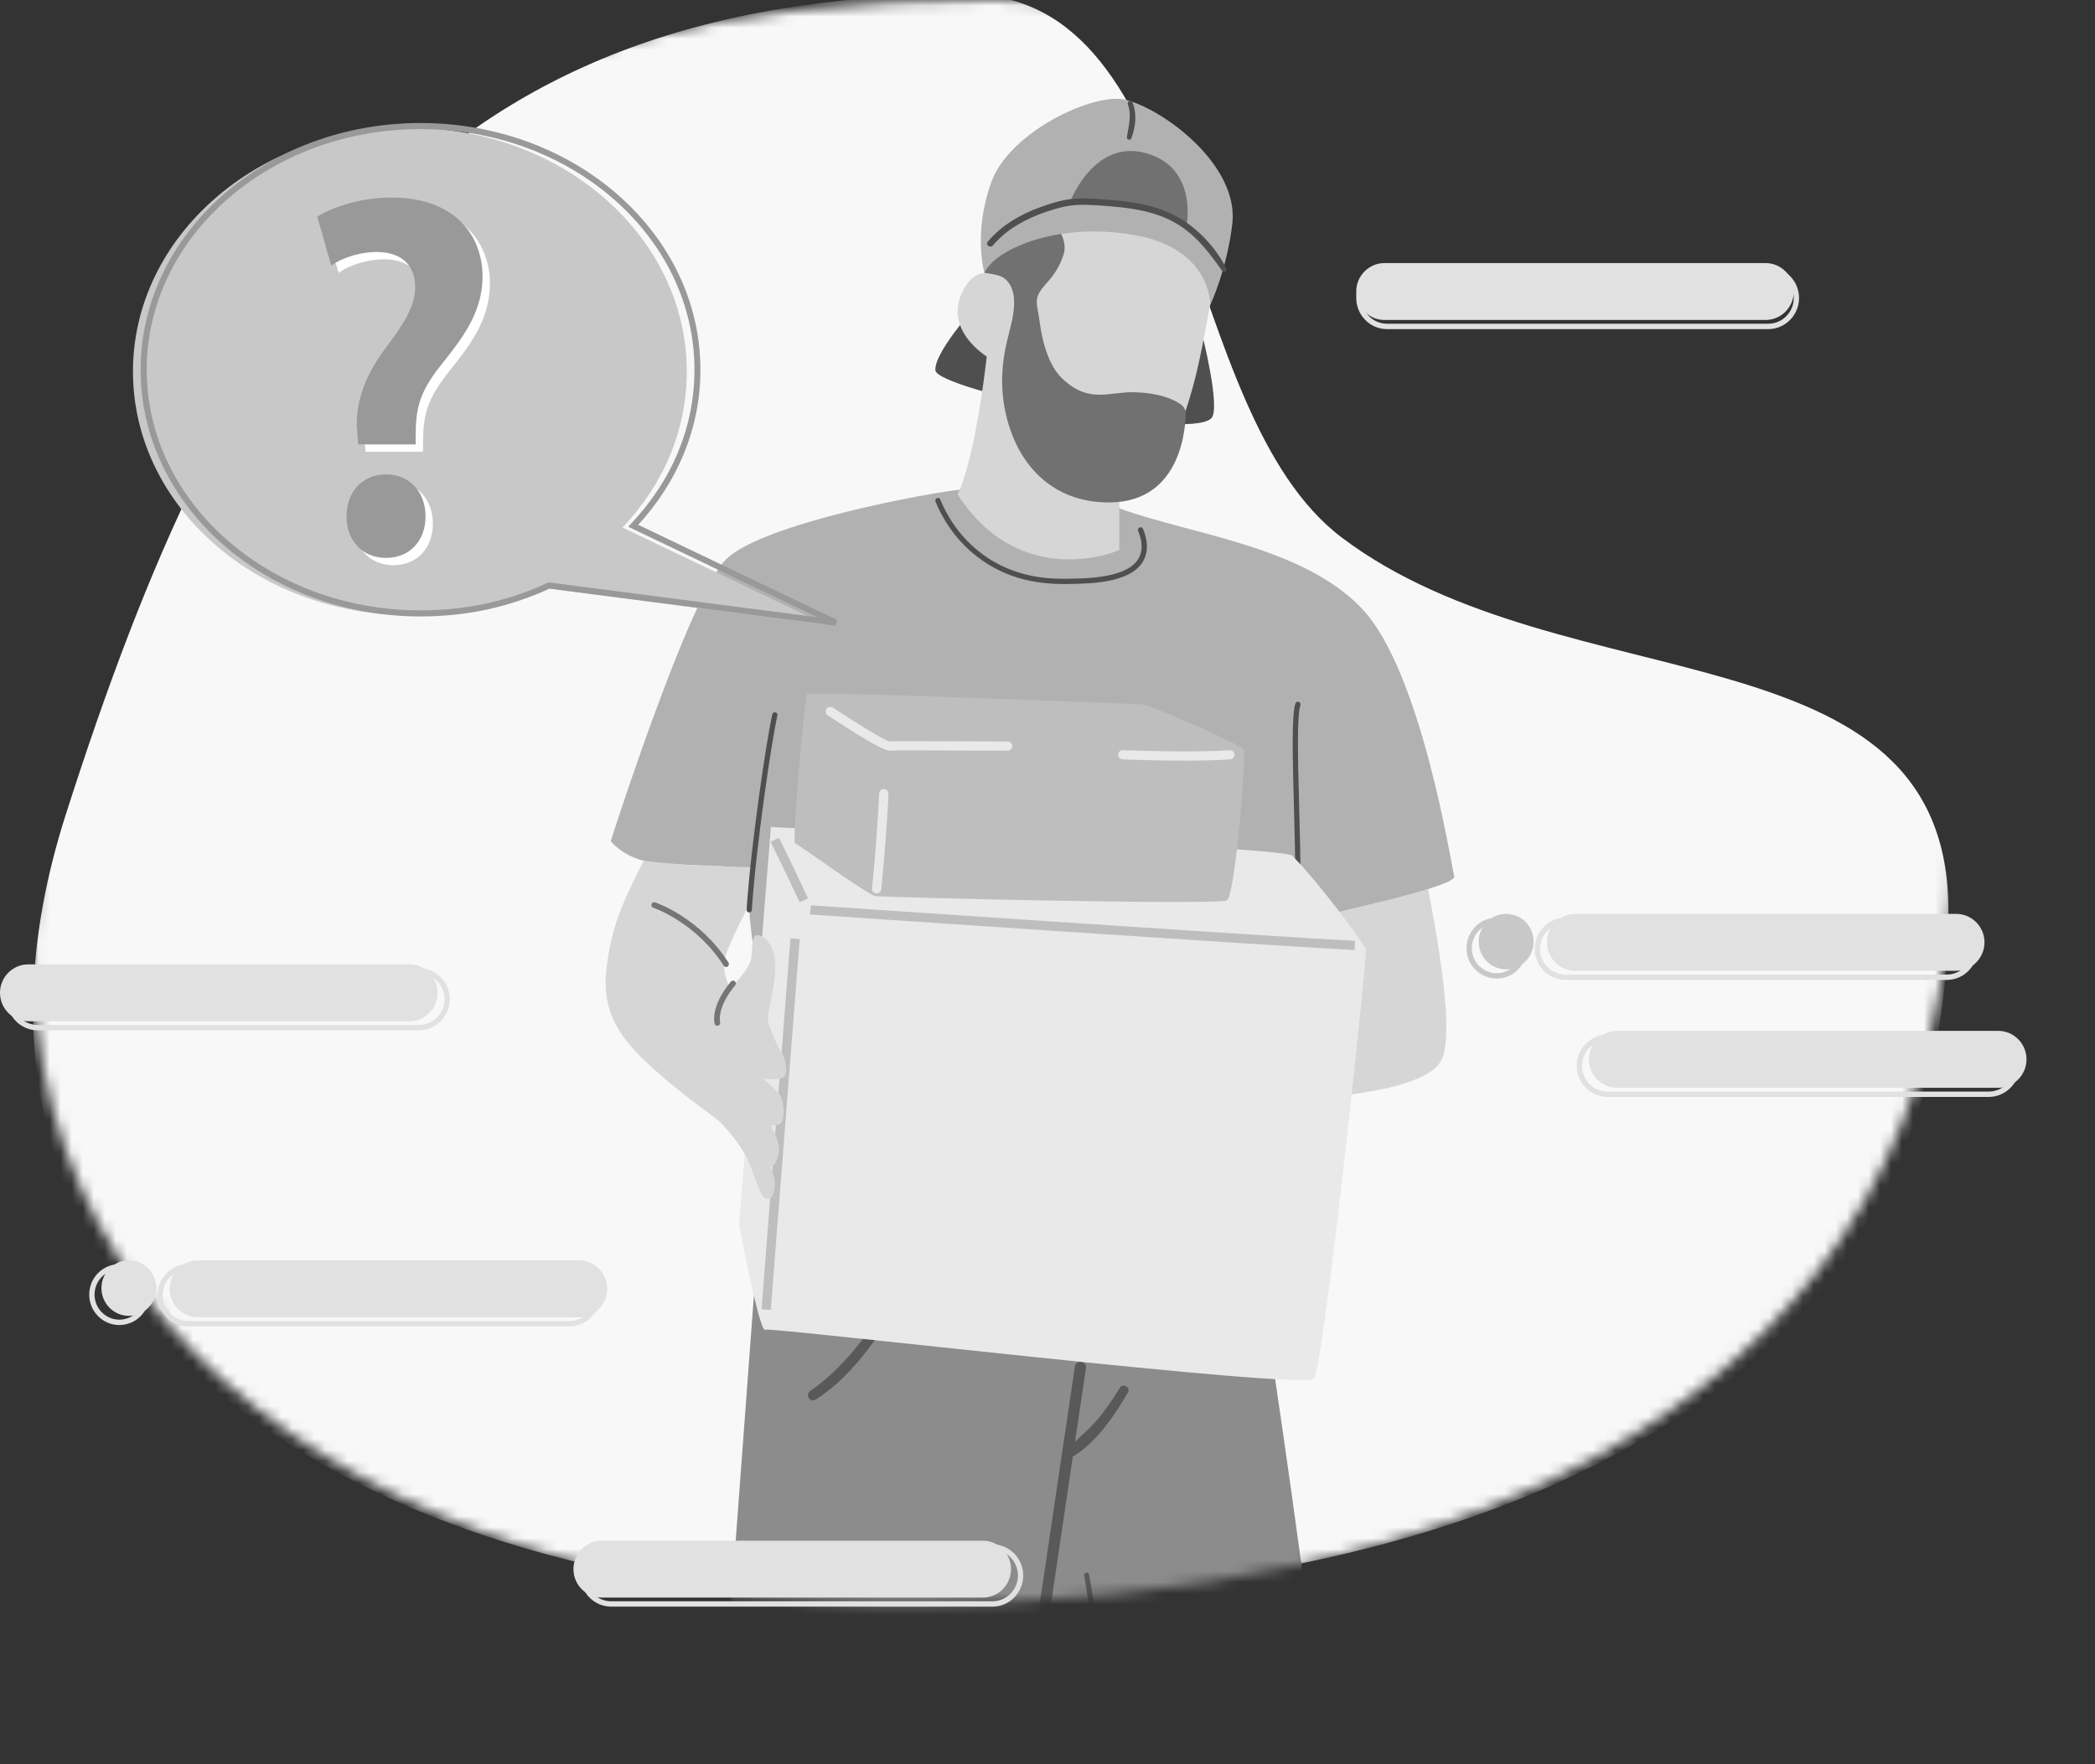 <svg width="190" height="160" viewBox="0 0 190 160" fill="none" xmlns="http://www.w3.org/2000/svg">
<rect x="0" y="0" width="190" height="160" fill="#333333" stroke="none"/>
<mask id="mask0_5364_39758" style="mask-type:alpha" maskUnits="userSpaceOnUse" x="3" y="0" width="174" height="146">
<path fill-rule="evenodd" clip-rule="evenodd" d="M90 0C111.195 0 107.699 11.354 123 24C119 54 177 48.082 177 76.805C177 127.231 131.81 145.5 82.563 145.5C33.316 145.5 -8.7 117.533 5.962 67.239C20.624 16.948 40.755 0 90 0Z" fill="#F8F8F8"/>
</mask>
<g mask="url(#mask0_5364_39758)">
<path fill-rule="evenodd" clip-rule="evenodd" d="M87.691 -0.5C108.85 -0.5 106.435 37.258 121.71 48.768C141.928 64.002 176.709 56.46 176.709 82.603C176.709 128.499 131.594 145.127 82.43 145.127C33.266 145.127 -8.681 119.673 5.957 73.897C20.595 28.122 38.529 -0.5 87.691 -0.5Z" fill="#F8F8F8"/>
<path d="M109.043 30.391C109.043 30.391 110.741 37.098 109.848 37.943C107.617 40.051 84.973 35.334 84.833 33.581C84.69 31.829 89.186 26.984 89.186 26.984L109.047 30.391H109.043Z" fill="#4F4F4F"/>
<path d="M129.176 78.898C131.452 90.183 131.569 94.958 130.595 96.366C128.518 99.374 118.148 99.502 116.571 100.069C114.994 100.636 111.844 80.424 113.947 79.729C116.046 79.034 129.176 78.902 129.176 78.902V78.898Z" fill="#D6D6D6"/>
<path d="M59.634 236.914C59.704 238.4 70.901 240.423 76.742 241.027C78.44 241.202 79.918 241.078 80.113 239.457C81.241 230.302 84.766 209.406 88.008 188.466C90.233 174.108 91.662 162.922 93.35 152.191C99.242 187.95 100.389 239.08 101.286 240.8C102.304 242.743 121.54 233.464 121.54 233.464C121.54 233.464 122.367 189.314 121.099 169.644C119.831 149.97 112.645 105.564 112.645 105.564L69.386 103.914C69.386 103.914 59.572 235.436 59.634 236.914Z" fill="#8C8C8C"/>
<path d="M93.67 153.614C93.648 153.614 93.622 153.614 93.597 153.611C93.317 153.574 93.126 153.329 93.166 153.062L97.486 123.918C97.526 123.651 97.78 123.468 98.059 123.505C98.339 123.541 98.53 123.786 98.489 124.054L94.17 153.197C94.133 153.439 93.916 153.614 93.666 153.614H93.67Z" fill="#595959"/>
<path d="M96.64 131.63C97.427 130.708 98.438 129.965 99.25 129.051C100.129 128.063 100.886 126.991 101.559 125.864C101.831 125.406 102.566 125.816 102.298 126.277C101.085 128.374 99.335 130.986 97.111 132.208C96.71 132.428 96.376 131.941 96.64 131.627V131.63Z" fill="#595959"/>
<path d="M73.485 126.15C76.356 124.159 78.334 121.452 80.263 118.652C80.583 118.188 81.37 118.62 81.046 119.092C79.08 121.986 77.025 125.001 73.963 126.933C73.445 127.258 73 126.486 73.485 126.15Z" fill="#595959"/>
<path d="M98.765 142.781C100.691 153.604 102.216 164.493 103.345 175.422C103.657 178.452 103.94 181.485 104.187 184.522C104.213 184.826 103.72 184.8 103.694 184.5C102.772 173.615 101.496 162.758 99.816 151.957C99.346 148.928 98.846 145.902 98.32 142.879C98.272 142.601 98.717 142.506 98.769 142.784L98.765 142.781Z" fill="#595959"/>
<path d="M101.514 46.1C107.907 48.453 118.06 49.499 123.485 55.16C128.911 60.824 131.624 78.508 131.888 79.466C132.149 80.425 120.949 82.69 120.158 83.038C119.372 83.385 69.784 87.644 68.916 87.436C68.049 87.227 67.766 79.386 67.71 78.896C67.655 78.405 60.406 78.585 58.377 78.065C56.352 77.546 55.389 76.283 55.389 76.283C55.389 76.283 62.48 54.055 65.847 50.729C69.218 47.403 84.642 44.64 87.038 44.41C89.435 44.179 101.51 46.097 101.51 46.097L101.514 46.1Z" fill="#B1B1B1"/>
<path d="M117.71 80.143C117.578 80.143 117.472 80.037 117.472 79.905C117.472 77.662 117.405 75.244 117.343 72.906C117.229 68.617 117.13 64.911 117.483 63.806C117.523 63.681 117.655 63.612 117.78 63.652C117.905 63.692 117.975 63.824 117.935 63.948C117.608 64.98 117.71 68.826 117.817 72.895C117.88 75.236 117.946 77.659 117.946 79.909C117.946 80.041 117.839 80.147 117.707 80.147L117.71 80.143Z" fill="#4F4F4F"/>
<path d="M101.515 49.888C101.515 49.888 92.674 53.778 86.848 44.857C88.675 40.923 89.616 31.18 89.616 31.18L91.237 31.904L93.24 32.34L97.857 39.284L101.515 41.59V49.888Z" fill="#D6D6D6"/>
<path d="M110.076 26.375C109.841 27.265 109.638 28.154 109.473 29.09C108.885 32.361 108.212 35.706 106.94 38.801C106.499 39.873 105.97 41.114 105.014 41.867C103.308 43.214 99.368 42.786 97.545 42.288C91.935 40.752 90.435 38.234 89.649 32.438C89.649 32.438 85.175 29.837 87.535 26.002C87.917 25.38 88.487 24.809 89.281 24.769C90.241 24.722 90.432 24.857 90.605 23.723C90.73 22.881 90.902 22.04 91.2 21.238C92.457 17.839 96.1 15.384 99.871 15.399C101.632 15.406 103.794 15.537 105.448 16.141C107.19 16.778 107.628 18.253 109.021 19.277C110.006 20.002 111.098 22.969 110.524 24.831C110.363 25.351 110.216 25.863 110.08 26.375H110.076Z" fill="#D6D6D6"/>
<path d="M107.113 36.693C106.44 36.199 105.11 35.639 102.908 35.573C100.61 35.504 98.809 36.631 96.405 34.395C95.361 33.422 94.865 31.987 94.552 30.659C94.394 29.993 94.306 29.32 94.207 28.639C94.096 27.856 93.824 27.278 94.277 26.514C94.556 26.038 94.964 25.646 95.313 25.215C95.846 24.556 96.243 23.802 96.482 23.001C96.706 22.247 96.383 21.278 95.909 20.666C95.659 20.345 95.335 20.063 95.184 19.686C94.927 19.06 95.229 18.321 95.747 17.871C96.265 17.417 96.96 17.198 97.644 17.041C98.544 16.836 99.54 16.766 100.397 17.147C101.044 17.432 101.481 17.878 102.025 18.281C102.658 18.746 103.227 19.287 103.83 19.785C104.565 20.392 105.374 20.952 106.312 21.197C107.282 21.45 108.194 21.058 109.149 20.937C109.333 20.915 109.524 20.904 109.697 20.959C110.021 21.062 110.41 21.563 110.429 21.889C110.414 21.629 110.348 19.792 108.899 17.959C108.076 16.916 106.878 16.155 105.672 15.548C103.617 14.512 101.581 13.916 99.269 14.117C97.328 14.285 95.052 14.699 92.343 16.36C89.428 18.145 89.189 23.996 89.303 24.754C89.303 24.754 90.549 24.874 91.009 25.189C92.314 26.082 92.019 28.138 91.696 29.444C91.575 29.935 91.45 30.443 91.336 30.912C90.821 33.008 90.726 35.189 91.17 37.3C92.137 41.918 95.067 45.006 99.309 45.496C106.789 46.36 107.488 39.441 107.539 37.56C107.55 37.22 107.389 36.898 107.109 36.693H107.113Z" fill="#717171"/>
<path d="M117.185 77.594C119.857 80.294 123.75 85.695 123.882 86.09C124.014 86.481 120.074 123.989 119.155 125.036C118.236 126.082 69.919 120.33 69.394 120.594C68.868 120.854 67.03 111.055 67.03 111.055C67.03 111.055 69.92 74.853 69.92 74.985C69.92 75.117 116.346 76.752 117.185 77.597V77.594Z" fill="#E9E9E9"/>
<path d="M122.853 86.159C115.754 85.815 73.9 82.965 73.478 82.936L73.536 82.102C73.959 82.131 115.802 84.981 122.893 85.325L122.853 86.163V86.159Z" fill="#BEBEBE"/>
<path d="M72.512 81.82C71.648 79.932 69.909 76.375 69.891 76.343L70.648 75.977C70.666 76.013 72.412 79.577 73.28 81.476L72.515 81.824L72.512 81.82Z" fill="#BEBEBE"/>
<path d="M71.688 85.103L69.064 118.734L69.904 118.799L72.527 85.168L71.688 85.103Z" fill="#BEBEBE"/>
<path d="M58.381 78.074C56.345 81.996 55.544 84.067 55.084 87.203C54.624 90.339 55.018 92.889 58.367 96.091C61.715 99.292 64.932 101.319 65.457 101.905C65.983 102.494 67.362 103.965 68.049 105.728C68.74 107.492 69.034 108.798 69.659 108.733C70.284 108.667 70.379 107.262 70.185 106.705C69.986 106.149 69.924 105.791 69.924 105.791C69.924 105.791 70.416 105.758 70.615 104.583C70.813 103.409 69.861 102.066 69.861 102.066C69.861 102.066 70.387 102.198 70.813 101.868C71.24 101.539 71.107 99.68 70.648 99.19C70.188 98.7 69.236 97.818 69.236 97.818C69.236 97.818 70.607 98.015 71.071 97.686C71.534 97.36 71.24 95.889 70.843 95.366C70.446 94.843 70.023 93.636 69.725 92.915C69.431 92.198 70.019 90.954 70.284 88.374C70.549 85.794 69.299 84.814 68.674 84.814C68.049 84.814 68.314 86.479 68.049 87.232C67.788 87.983 66.571 89.322 66.343 89.519C66.112 89.717 65.623 88.345 65.652 87.331C65.685 86.318 68.049 81.81 68.049 81.81L68.148 78.641C68.148 78.641 66.825 78.648 63.524 78.487C60.175 78.323 58.381 78.07 58.381 78.07V78.074Z" fill="#D6D6D6"/>
<path d="M65.851 87.699C65.766 87.699 65.682 87.659 65.634 87.579C63.135 83.656 59.286 82.339 59.249 82.324C59.113 82.28 59.043 82.134 59.087 82.002C59.132 81.867 59.279 81.797 59.411 81.841C59.576 81.896 63.465 83.224 66.068 87.304C66.145 87.425 66.108 87.582 65.987 87.659C65.943 87.685 65.895 87.699 65.851 87.699Z" fill="#757575"/>
<path d="M65.061 93.03C64.95 93.03 64.851 92.96 64.814 92.851C64.796 92.788 64.381 91.325 66.285 89.023C66.373 88.913 66.538 88.899 66.645 88.987C66.755 89.078 66.77 89.239 66.682 89.345C64.972 91.409 65.303 92.69 65.307 92.701C65.344 92.836 65.266 92.979 65.13 93.015C65.105 93.023 65.083 93.026 65.057 93.026L65.061 93.03Z" fill="#757575"/>
<path d="M112.851 68.059C112.814 71.586 111.932 81.194 111.274 81.652C110.616 82.109 80.091 81.392 79.371 81.26C78.65 81.129 72.39 76.555 72.107 76.489C71.824 76.423 72.938 63.291 73.203 62.962C73.467 62.632 103.202 63.877 103.661 63.877C104.121 63.877 112.855 67.605 112.851 68.059Z" fill="#BEBEBE"/>
<path d="M80.68 68.084C80.437 68.084 79.599 67.861 75.07 64.879C74.875 64.751 74.824 64.491 74.953 64.297C75.081 64.103 75.342 64.052 75.537 64.18C77.706 65.61 80.202 67.132 80.676 67.246C81.08 67.209 82.573 67.213 85.525 67.228C87.212 67.235 89.226 67.246 91.391 67.246C91.623 67.246 91.81 67.433 91.81 67.663C91.81 67.894 91.623 68.08 91.391 68.08C89.226 68.08 87.208 68.069 85.521 68.062C83.014 68.051 81.032 68.04 80.738 68.076C80.724 68.076 80.705 68.08 80.68 68.08V68.084Z" fill="#E9E9E9"/>
<path d="M79.503 81.025C79.503 81.025 79.474 81.025 79.459 81.025C79.227 80.999 79.062 80.794 79.084 80.564C79.088 80.52 79.543 76.147 79.738 71.961C79.749 71.731 79.941 71.559 80.179 71.563C80.411 71.573 80.591 71.767 80.58 72.002C80.385 76.213 79.926 80.608 79.922 80.651C79.9 80.867 79.716 81.028 79.503 81.028V81.025Z" fill="#E9E9E9"/>
<path d="M107.484 68.984C104.617 68.984 101.849 68.871 101.808 68.867C101.577 68.856 101.397 68.662 101.408 68.432C101.419 68.201 101.603 68.022 101.845 68.033C101.908 68.033 108.098 68.289 111.513 68.033C111.744 68.011 111.947 68.187 111.965 68.417C111.983 68.648 111.811 68.849 111.579 68.867C110.417 68.955 108.94 68.984 107.491 68.984H107.484Z" fill="#E9E9E9"/>
<path d="M67.946 82.752C67.946 82.752 67.935 82.752 67.931 82.752C67.799 82.745 67.7 82.631 67.711 82.499C68.1 76.616 69.494 67.231 70.041 64.779C70.071 64.651 70.196 64.57 70.324 64.6C70.453 64.629 70.534 64.753 70.504 64.882C69.96 67.322 68.575 76.671 68.185 82.532C68.178 82.657 68.071 82.752 67.946 82.752Z" fill="#4F4F4F"/>
<path d="M96.486 52.964C94.593 52.964 91.498 52.726 88.59 50.465C86.517 48.851 85.406 46.868 84.84 45.489C84.793 45.368 84.848 45.229 84.969 45.181C85.09 45.133 85.23 45.188 85.278 45.309C85.822 46.634 86.888 48.54 88.88 50.092C92.086 52.587 95.552 52.517 97.221 52.481C98.831 52.448 102.577 52.371 103.374 50.417C103.635 49.78 103.58 49.019 103.22 48.148C103.169 48.028 103.227 47.889 103.349 47.837C103.47 47.786 103.61 47.845 103.661 47.966C104.073 48.953 104.128 49.839 103.819 50.596C102.904 52.843 99.081 52.92 97.247 52.956C97.022 52.96 96.769 52.967 96.489 52.967L96.486 52.964Z" fill="#4F4F4F"/>
<path d="M109.767 27.643C109.767 27.643 109.899 22.473 102.709 21.284C95.522 20.098 90.031 22.806 89.281 24.775C89.281 24.775 88.222 21.101 89.928 16.458C91.604 11.902 99.375 8.254 102.22 9.078C105.889 10.135 112.384 15.13 111.759 20.329C111.259 24.497 109.767 27.643 109.767 27.643Z" fill="#B1B1B1"/>
<path d="M107.613 20.528C107.613 20.528 102.83 17.414 96.894 18.654C96.894 18.654 99.015 12.595 103.859 13.872C108.708 15.153 107.609 20.524 107.609 20.524L107.613 20.528Z" fill="#717171"/>
<path d="M89.579 21.92C90.862 20.401 92.59 19.41 94.45 18.751C95.461 18.392 96.508 18.074 97.585 18.012C98.688 17.946 99.824 18.059 100.923 18.151C103.11 18.33 105.323 18.729 107.205 19.918C108.878 20.972 110.333 22.589 111.223 24.349C111.333 24.569 110.999 24.799 110.852 24.587C109.76 23.043 108.676 21.568 107.069 20.507C105.268 19.314 103.125 18.919 101.004 18.736C100.011 18.652 98.997 18.564 98.001 18.575C96.942 18.586 95.916 18.861 94.917 19.197C93.075 19.823 91.318 20.756 90.053 22.256C89.814 22.538 89.34 22.209 89.579 21.923V21.92Z" fill="#4F4F4F"/>
<path d="M102.701 9.263C103.135 10.32 102.988 11.476 102.613 12.534C102.532 12.757 102.161 12.684 102.198 12.442C102.349 11.436 102.661 10.463 102.286 9.464C102.183 9.189 102.591 8.988 102.705 9.266L102.701 9.263Z" fill="#4F4F4F"/>
</g>
<path fill-rule="evenodd" clip-rule="evenodd" d="M11.69 114.305C13.066 114.305 14.18 115.432 14.18 116.821C14.18 118.21 13.066 119.337 11.69 119.337C10.313 119.337 9.199 118.21 9.199 116.821C9.199 115.432 10.315 114.305 11.69 114.305Z" fill="#E1E1E1"/>
<path fill-rule="evenodd" clip-rule="evenodd" d="M10.823 114.648C11.578 114.648 12.261 114.958 12.754 115.458C13.249 115.958 13.553 116.646 13.553 117.409C13.553 118.172 13.247 118.863 12.754 119.361C12.26 119.861 11.576 120.17 10.823 120.17C10.07 120.17 9.386 119.861 8.892 119.361C8.397 118.863 8.091 118.172 8.091 117.409C8.091 116.646 8.397 115.958 8.892 115.458C9.386 114.958 10.068 114.648 10.823 114.648ZM12.414 115.802C12.007 115.389 11.444 115.135 10.823 115.135C10.202 115.135 9.639 115.389 9.232 115.802C8.826 116.211 8.575 116.782 8.575 117.409C8.575 118.037 8.827 118.605 9.234 119.016C9.641 119.428 10.204 119.681 10.825 119.681C11.446 119.681 12.009 119.428 12.415 119.016C12.822 118.604 13.073 118.037 13.073 117.409C13.073 116.782 12.822 116.213 12.415 115.802H12.414Z" fill="#E1E1E1"/>
<path fill-rule="evenodd" clip-rule="evenodd" d="M17.937 114.305H52.516C53.919 114.305 55.068 115.466 55.068 116.886C55.068 118.304 53.919 119.465 52.516 119.465H17.937C16.534 119.465 15.385 118.304 15.385 116.886C15.385 115.466 16.534 114.305 17.937 114.305Z" fill="#E1E1E1"/>
<path fill-rule="evenodd" clip-rule="evenodd" d="M17.07 114.648H51.648C52.416 114.648 53.114 114.967 53.62 115.476C54.126 115.989 54.439 116.695 54.439 117.47C54.439 118.246 54.126 118.952 53.62 119.463C53.114 119.976 52.416 120.294 51.648 120.294H17.07C16.302 120.294 15.604 119.976 15.098 119.465C14.592 118.952 14.277 118.246 14.277 117.47C14.277 116.695 14.592 115.989 15.098 115.478C15.604 114.967 16.304 114.648 17.07 114.648ZM51.648 115.135H17.07C16.434 115.135 15.855 115.398 15.437 115.822C15.02 116.245 14.759 116.83 14.759 117.472C14.759 118.115 15.02 118.7 15.437 119.124C15.857 119.546 16.436 119.809 17.07 119.809H51.648C52.284 119.809 52.863 119.546 53.281 119.124C53.699 118.7 53.959 118.115 53.959 117.472C53.959 116.83 53.699 116.246 53.281 115.822C52.863 115.398 52.284 115.135 51.648 115.135Z" fill="#E1E1E1"/>
<path fill-rule="evenodd" clip-rule="evenodd" d="M48.836 53.263C45.059 55.007 41.209 55.792 37.17 55.792C23.306 55.792 12.059 45.895 12.059 33.693C12.059 21.491 23.306 11.594 37.172 11.594C51.038 11.594 62.284 21.491 62.284 33.691C62.284 39.09 60.116 43.984 56.459 47.843C62.584 50.774 68.712 53.704 74.84 56.635C48.837 53.261 57.505 54.385 48.837 53.261L48.836 53.263Z" fill="#C8C8C8"/>
<path fill-rule="evenodd" clip-rule="evenodd" d="M49.845 53.383C47.96 54.247 46.057 54.875 44.124 55.288C42.165 55.706 40.173 55.907 38.138 55.907C31.138 55.907 24.796 53.405 20.204 49.365C15.601 45.315 12.753 39.716 12.753 33.531C12.753 27.347 15.601 21.749 20.204 17.698C24.796 13.658 31.138 11.156 38.138 11.156C45.138 11.156 51.48 13.656 56.072 17.698C60.675 21.748 63.523 27.347 63.523 33.531C63.523 36.22 62.993 38.785 62.014 41.162C61.049 43.51 59.643 45.676 57.88 47.596L75.923 56.225L75.772 56.747L49.845 53.383ZM44.014 54.749C45.935 54.338 47.822 53.712 49.691 52.849L49.838 52.827L74.14 55.981L57.31 47.931L56.97 47.769L57.232 47.493C59.068 45.554 60.526 43.349 61.514 40.951C62.465 38.64 62.982 36.146 62.982 33.531C62.982 27.514 60.206 22.062 55.72 18.115C51.223 14.158 45.008 11.708 38.143 11.708C31.279 11.708 25.063 14.156 20.566 18.115C16.081 22.062 13.305 27.514 13.305 33.531C13.305 39.549 16.081 45 20.566 48.948C25.063 52.905 31.279 55.355 38.143 55.355C40.146 55.355 42.099 55.16 44.02 54.751L44.014 54.749Z" fill="#999999"/>
<path fill-rule="evenodd" clip-rule="evenodd" d="M38.363 40.968C38.363 38.168 38.363 36.687 40.604 33.847C42.396 31.584 44.432 29.155 44.432 25.738C44.432 22.117 42.028 18.578 36.164 18.578C33.353 18.578 30.868 19.443 29.442 20.306L30.705 24.752C31.804 23.968 33.433 23.516 34.819 23.516C37.141 23.516 38.322 24.792 38.322 26.686C38.322 28.457 37.263 30.062 35.715 32.119C33.882 34.547 33.027 36.811 33.027 39.116C33.027 39.487 33.067 39.651 33.148 40.968H38.361H38.363ZM35.675 51.258C37.873 51.258 39.259 49.652 39.259 47.512C39.259 45.247 37.793 43.684 35.675 43.684C33.556 43.684 32.09 45.247 32.09 47.512C32.09 49.569 33.435 51.258 35.675 51.258Z" fill="white"/>
<path fill-rule="evenodd" clip-rule="evenodd" d="M37.696 40.306C37.696 37.506 37.696 36.025 39.935 33.184C41.727 30.922 43.763 28.492 43.763 25.076C43.763 21.454 41.361 17.914 35.495 17.914C32.684 17.914 30.199 18.779 28.775 19.642L30.038 24.087C31.137 23.306 32.766 22.852 34.152 22.852C36.474 22.852 37.655 24.128 37.655 26.022C37.655 27.793 36.596 29.398 35.05 31.455C33.217 33.883 32.361 36.147 32.361 38.452C32.361 38.823 32.402 38.987 32.484 40.304H37.697L37.696 40.306ZM35.008 50.595C37.206 50.595 38.592 48.99 38.592 46.849C38.592 44.585 37.126 43.022 35.008 43.022C32.889 43.022 31.423 44.587 31.423 46.849C31.423 48.907 32.766 50.595 35.008 50.595Z" fill="#999999"/>
<path fill-rule="evenodd" clip-rule="evenodd" d="M160.131 23.859H125.553C124.149 23.859 123 25.02 123 26.439C123 27.857 124.149 29.018 125.553 29.018H160.131C161.534 29.018 162.683 27.857 162.683 26.439C162.683 25.02 161.534 23.859 160.131 23.859Z" fill="#E1E1E1"/>
<path fill-rule="evenodd" clip-rule="evenodd" d="M160.369 24.203H125.791C125.023 24.203 124.325 24.522 123.819 25.033C123.313 25.546 123 26.251 123 27.027C123 27.803 123.315 28.508 123.819 29.019C124.325 29.532 125.023 29.849 125.791 29.849H160.369C161.137 29.849 161.835 29.53 162.341 29.019C162.846 28.506 163.16 27.801 163.16 27.025C163.16 26.249 162.845 25.544 162.341 25.033C161.835 24.52 161.135 24.203 160.369 24.203ZM125.791 24.69H160.369C161.005 24.69 161.584 24.953 162.002 25.375C162.419 25.799 162.68 26.383 162.68 27.025C162.68 27.668 162.419 28.251 162.002 28.675C161.582 29.097 161.005 29.36 160.369 29.36H125.791C125.155 29.36 124.578 29.097 124.158 28.675C123.74 28.251 123.48 27.668 123.48 27.025C123.48 26.383 123.74 25.797 124.158 25.375C124.578 24.953 125.157 24.69 125.791 24.69Z" fill="#E1E1E1"/>
<path fill-rule="evenodd" clip-rule="evenodd" d="M37.131 87.461H2.553C1.147 87.461 0 88.62 0 90.04C0 91.46 1.149 92.62 2.553 92.62H37.131C38.536 92.62 39.683 91.46 39.683 90.04C39.683 88.62 38.534 87.461 37.131 87.461Z" fill="#E1E1E1"/>
<path fill-rule="evenodd" clip-rule="evenodd" d="M37.998 87.799H3.42C2.652 87.799 1.954 88.117 1.448 88.626C0.942 89.139 0.629 89.845 0.629 90.621C0.629 91.396 0.944 92.102 1.448 92.613C1.954 93.126 2.652 93.442 3.42 93.442H37.998C38.766 93.442 39.464 93.124 39.969 92.613C40.475 92.102 40.791 91.395 40.791 90.621C40.791 89.847 40.475 89.138 39.969 88.626C39.464 88.114 38.766 87.797 37.998 87.797V87.799ZM3.42 88.286H37.998C38.634 88.286 39.211 88.549 39.63 88.971C40.048 89.395 40.309 89.98 40.309 90.623C40.309 91.265 40.048 91.848 39.63 92.272C39.211 92.694 38.632 92.957 37.998 92.957H3.42C2.784 92.957 2.205 92.694 1.787 92.272C1.369 91.848 1.109 91.265 1.109 90.623C1.109 89.98 1.369 89.395 1.787 88.971C2.205 88.549 2.784 88.286 3.42 88.286Z" fill="#E1E1E1"/>
<path fill-rule="evenodd" clip-rule="evenodd" d="M89.138 139.727H54.56C53.155 139.727 52.008 140.888 52.008 142.306C52.008 143.726 53.157 144.885 54.56 144.885H89.138C90.544 144.885 91.691 143.724 91.691 142.306C91.691 140.888 90.542 139.727 89.138 139.727Z" fill="#E1E1E1"/>
<path fill-rule="evenodd" clip-rule="evenodd" d="M90.008 140.062H55.429C54.662 140.062 53.964 140.381 53.458 140.892C52.952 141.405 52.639 142.11 52.639 142.886C52.639 143.662 52.954 144.368 53.458 144.879C53.964 145.39 54.662 145.708 55.429 145.708H90.008C90.775 145.708 91.474 145.39 91.979 144.88C92.485 144.368 92.798 143.662 92.798 142.886C92.798 142.11 92.483 141.403 91.979 140.892C91.474 140.379 90.775 140.062 90.008 140.062ZM55.429 140.549H90.008C90.643 140.549 91.221 140.812 91.64 141.235C92.058 141.659 92.318 142.244 92.318 142.886C92.318 143.529 92.058 144.112 91.64 144.536C91.221 144.958 90.643 145.223 90.008 145.223H55.429C54.794 145.223 54.216 144.96 53.797 144.536C53.379 144.114 53.119 143.529 53.119 142.886C53.119 142.244 53.379 141.659 53.797 141.235C54.216 140.812 54.794 140.549 55.429 140.549Z" fill="#E1E1E1"/>
<path fill-rule="evenodd" clip-rule="evenodd" d="M136.597 82.883C137.973 82.883 139.087 84.009 139.087 85.399C139.087 86.79 137.971 87.915 136.597 87.915C135.222 87.915 134.106 86.788 134.106 85.399C134.106 84.01 135.221 82.883 136.597 82.883Z" fill="#C8C8C8"/>
<path fill-rule="evenodd" clip-rule="evenodd" d="M135.732 83.227C136.487 83.227 137.171 83.536 137.664 84.036C138.158 84.536 138.464 85.225 138.464 85.987C138.464 86.75 138.158 87.441 137.664 87.939C137.169 88.439 136.487 88.748 135.732 88.748C134.977 88.748 134.296 88.439 133.801 87.939C133.306 87.439 133 86.75 133 85.987C133 85.225 133.306 84.536 133.801 84.036C134.296 83.536 134.979 83.227 135.732 83.227ZM137.323 84.378C136.916 83.967 136.353 83.712 135.732 83.712C135.111 83.712 134.548 83.967 134.142 84.378C133.735 84.789 133.484 85.358 133.484 85.986C133.484 86.613 133.735 87.182 134.143 87.593C134.55 88.004 135.113 88.259 135.734 88.259C136.355 88.259 136.918 88.006 137.325 87.593C137.731 87.182 137.984 86.613 137.984 85.986C137.984 85.358 137.731 84.789 137.325 84.378H137.323Z" fill="#C8C8C8"/>
<path fill-rule="evenodd" clip-rule="evenodd" d="M142.847 82.883H177.425C178.828 82.883 179.977 84.044 179.977 85.462C179.977 86.88 178.828 88.041 177.425 88.041H142.847C141.443 88.041 140.294 86.88 140.294 85.462C140.294 84.044 141.443 82.883 142.847 82.883Z" fill="#E1E1E1"/>
<path fill-rule="evenodd" clip-rule="evenodd" d="M141.979 83.227H176.557C177.325 83.227 178.025 83.543 178.531 84.056C179.036 84.569 179.352 85.275 179.352 86.05C179.352 86.826 179.036 87.532 178.531 88.043C178.025 88.556 177.325 88.872 176.557 88.872H141.979C141.211 88.872 140.511 88.554 140.005 88.043C139.5 87.53 139.185 86.824 139.185 86.048C139.185 85.273 139.5 84.567 140.005 84.056C140.511 83.543 141.211 83.227 141.979 83.227ZM176.557 83.713H141.979C141.343 83.713 140.764 83.977 140.346 84.399C139.929 84.823 139.668 85.406 139.668 86.048C139.668 86.691 139.929 87.276 140.346 87.698C140.764 88.12 141.343 88.385 141.979 88.385H176.557C177.193 88.385 177.772 88.122 178.192 87.698C178.609 87.274 178.87 86.691 178.87 86.048C178.87 85.406 178.609 84.821 178.192 84.399C177.772 83.977 177.193 83.713 176.557 83.713Z" fill="#E1E1E1"/>
<path fill-rule="evenodd" clip-rule="evenodd" d="M146.656 93.492H181.234C182.64 93.492 183.787 94.653 183.787 96.073C183.787 97.492 182.638 98.653 181.234 98.653H146.656C145.251 98.653 144.104 97.492 144.104 96.073C144.104 94.653 145.252 93.492 146.656 93.492Z" fill="#E1E1E1"/>
<path fill-rule="evenodd" clip-rule="evenodd" d="M145.789 93.836H180.367C181.135 93.836 181.833 94.154 182.339 94.664C182.844 95.177 183.16 95.882 183.16 96.658C183.16 97.434 182.844 98.139 182.339 98.65C181.833 99.163 181.133 99.482 180.367 99.482H145.789C145.021 99.482 144.321 99.163 143.817 98.652C143.311 98.139 142.998 97.434 142.998 96.658C142.998 95.882 143.313 95.177 143.817 94.665C144.323 94.154 145.021 93.836 145.789 93.836ZM180.367 94.323H145.789C145.153 94.323 144.574 94.586 144.156 95.01C143.738 95.432 143.478 96.017 143.478 96.66C143.478 97.302 143.738 97.887 144.156 98.311C144.574 98.734 145.153 98.996 145.789 98.996H180.367C181.003 98.996 181.58 98.734 182 98.311C182.419 97.887 182.679 97.302 182.679 96.66C182.679 96.017 182.419 95.432 182 95.01C181.582 94.586 181.003 94.323 180.367 94.323Z" fill="#E1E1E1"/>
</svg>
